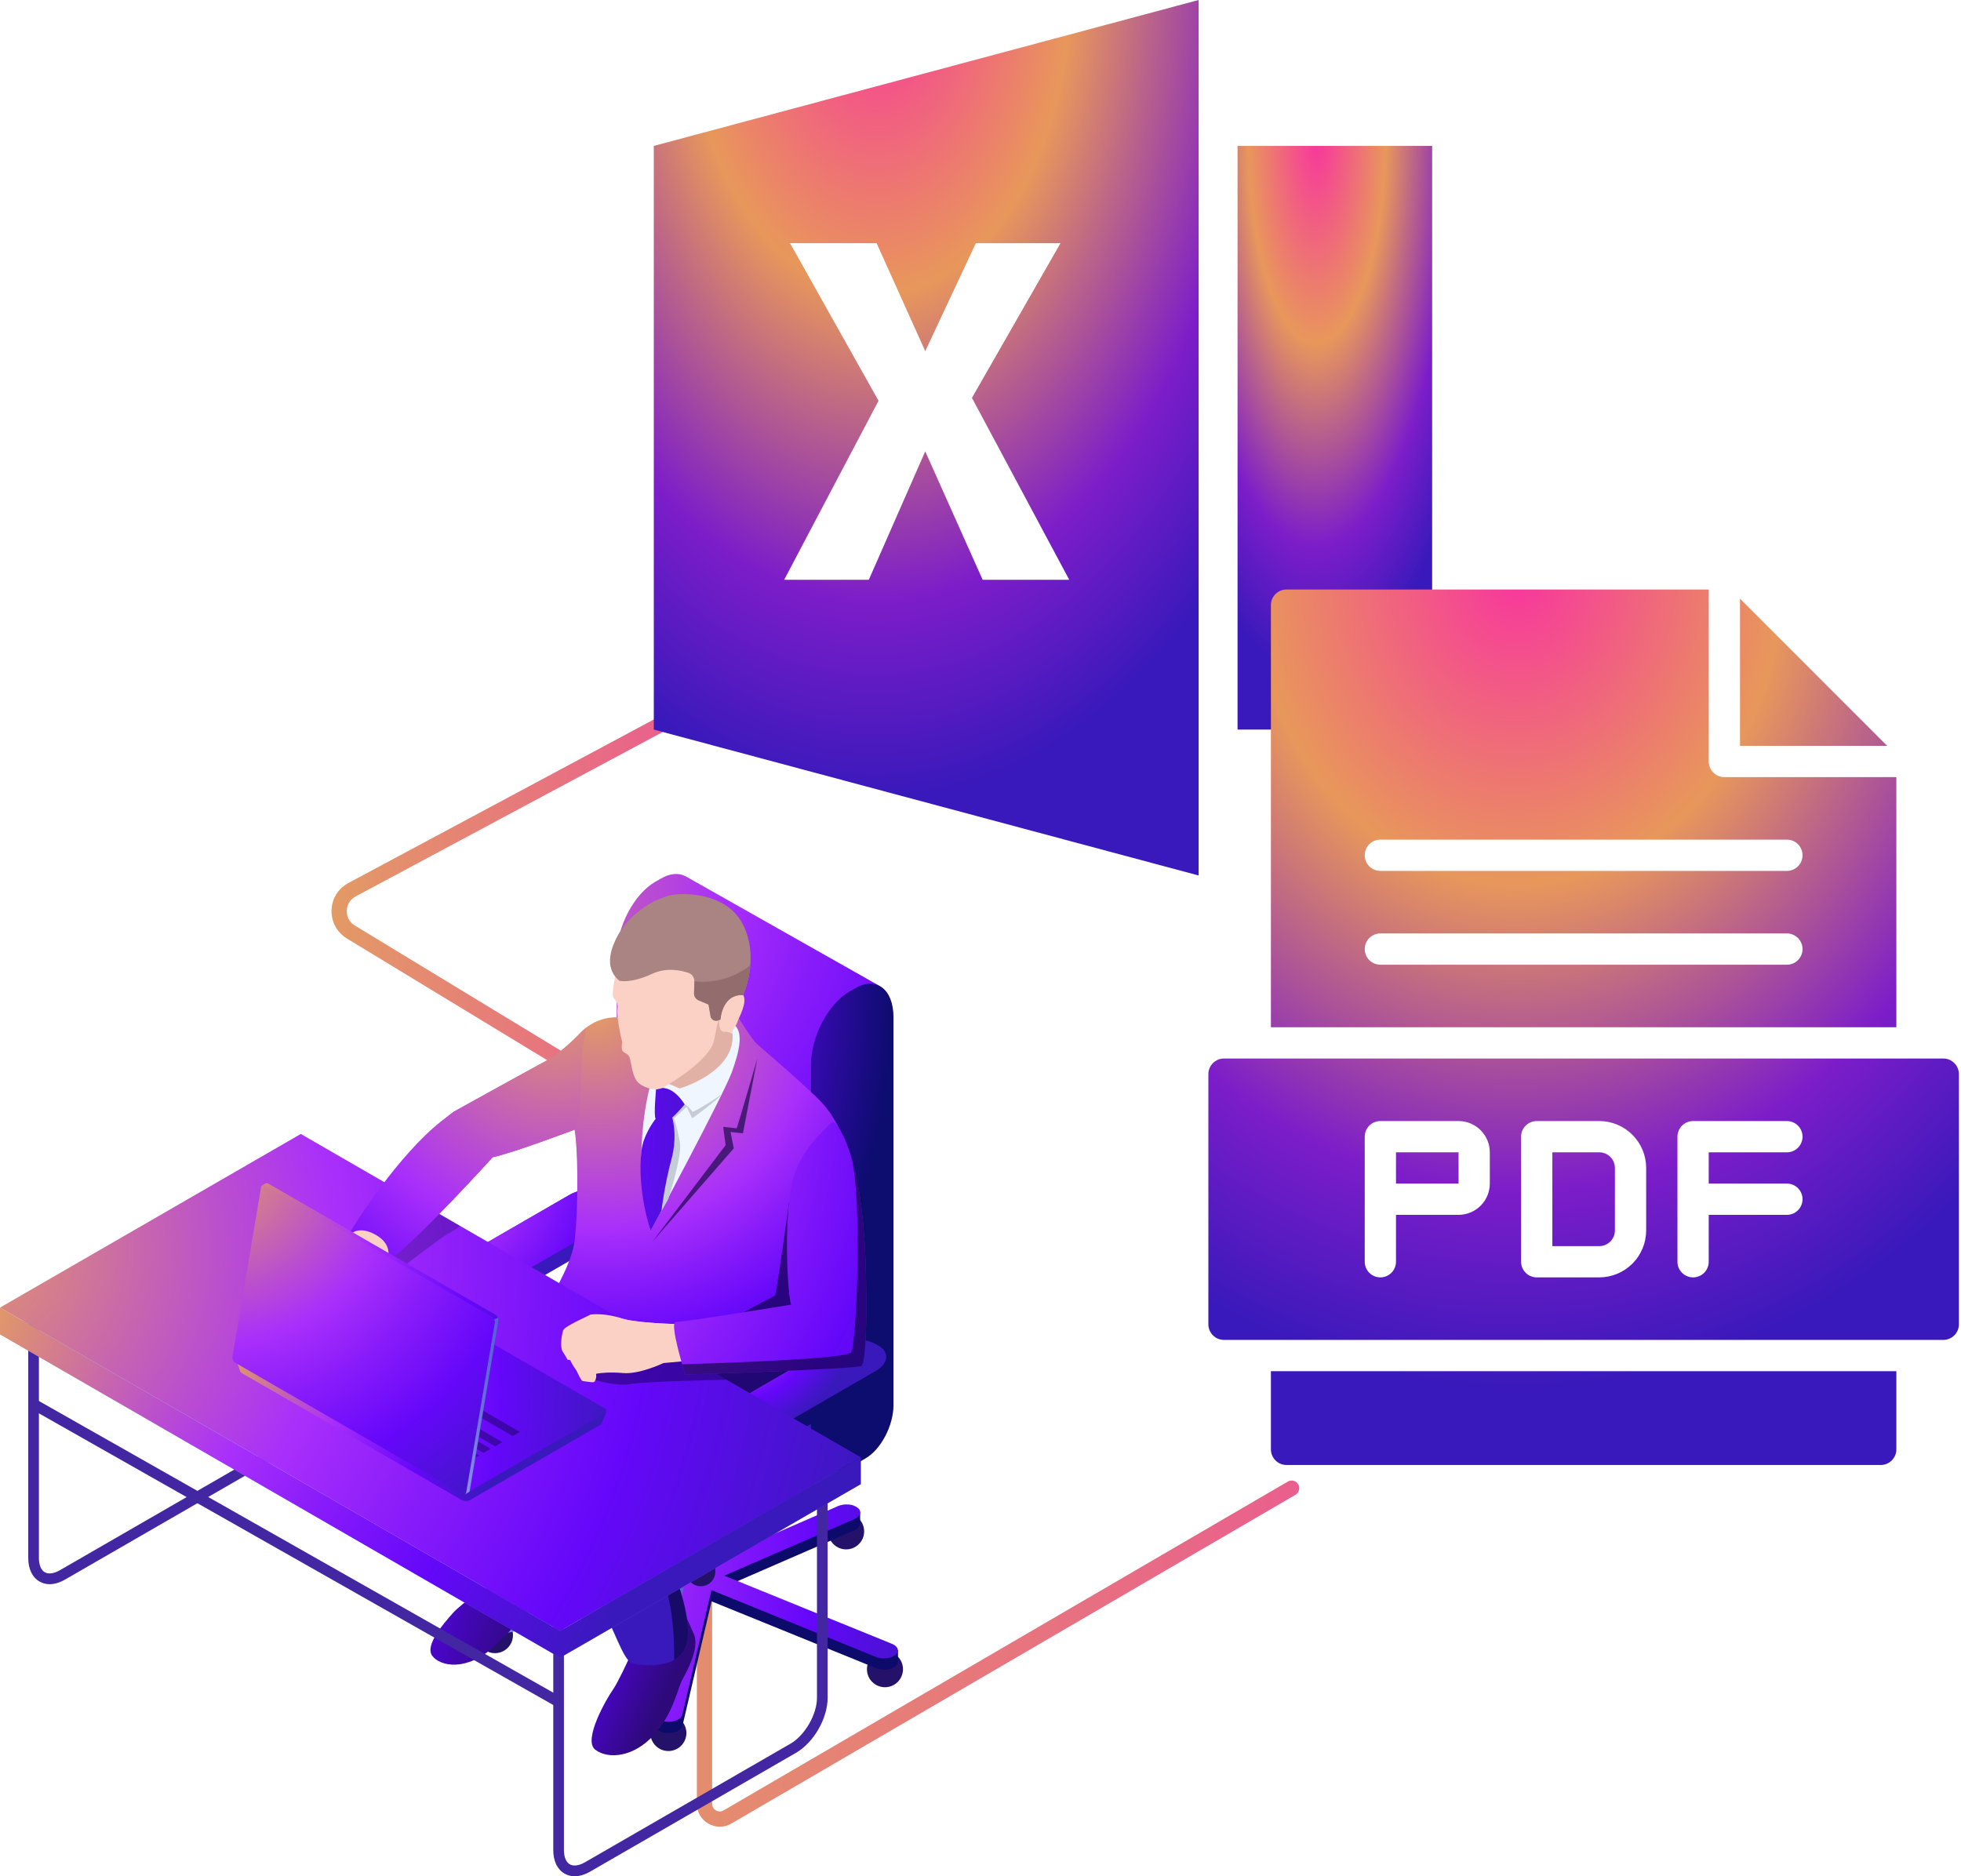<svg width="418" height="400" viewBox="0 0 418 400" fill="none" xmlns="http://www.w3.org/2000/svg">
<path d="M134.54 236.631C134.243 236.631 133.964 236.561 133.702 236.387L73.949 200.084C71.836 198.792 70.614 196.54 70.666 194.077C70.736 191.598 72.081 189.415 74.263 188.245L141.245 152.38C142.031 151.96 143.026 152.257 143.445 153.043C143.865 153.829 143.568 154.824 142.782 155.243L75.8 191.109C74.647 191.72 73.949 192.855 73.914 194.165C73.879 195.457 74.525 196.644 75.625 197.308L135.378 233.61C136.147 234.082 136.391 235.077 135.92 235.845C135.623 236.352 135.081 236.631 134.523 236.631H134.54Z" fill="url(#paint0_linear_531_2890)"/>
<path d="M153.416 389.436C152.578 389.436 151.757 389.209 150.989 388.772C149.452 387.899 148.544 386.31 148.544 384.547V337.488C148.544 335.55 147.566 333.769 145.908 332.756L113.307 312.553C112.539 312.082 112.312 311.087 112.783 310.318C113.255 309.55 114.25 309.323 115.018 309.794L147.619 329.997C150.238 331.621 151.792 334.415 151.792 337.488V384.547C151.792 385.402 152.368 385.821 152.613 385.961C152.857 386.101 153.503 386.38 154.237 385.961L274.511 315.854C275.279 315.4 276.275 315.661 276.729 316.447C277.183 317.216 276.921 318.211 276.152 318.665L155.878 388.772C155.11 389.226 154.272 389.436 153.416 389.436Z" fill="url(#paint1_linear_531_2890)"/>
<path d="M146.309 369.46C146.309 371.59 144.58 373.302 142.467 373.302C140.355 373.302 138.626 371.573 138.626 369.46C138.626 367.347 140.355 365.619 142.467 365.619C144.58 365.619 146.309 367.347 146.309 369.46Z" fill="#24126A"/>
<path d="M184.201 326.47C184.201 328.6 182.472 330.312 180.359 330.312C178.246 330.312 176.518 328.583 176.518 326.47C176.518 324.357 178.246 322.629 180.359 322.629C182.472 322.629 184.201 324.357 184.201 326.47Z" fill="#24126A"/>
<path d="M188.635 359.699C190.757 359.699 192.477 357.979 192.477 355.858C192.477 353.736 190.757 352.016 188.635 352.016C186.514 352.016 184.794 353.736 184.794 355.858C184.794 357.979 186.514 359.699 188.635 359.699Z" fill="#24126A"/>
<path d="M109.343 348.594C109.343 350.724 107.615 352.435 105.502 352.435C103.389 352.435 101.66 350.707 101.66 348.594C101.66 346.481 103.389 344.752 105.502 344.752C107.615 344.752 109.343 346.481 109.343 348.594Z" fill="#24126A"/>
<path d="M133.126 322.594C133.126 324.724 131.397 326.435 129.284 326.435C127.172 326.435 125.443 324.707 125.443 322.594C125.443 320.481 127.172 318.752 129.284 318.752C131.397 318.752 133.126 320.481 133.126 322.594Z" fill="#24126A"/>
<path d="M147.915 336.86L105.606 345.015C105.432 345.015 105.257 345.067 105.082 345.102L105.117 344.823L103.092 344.316V346.708C103.092 346.796 103.092 346.9 103.127 346.988C103.389 347.931 104.908 348.577 106.532 348.42L148.841 340.265L147.915 336.86Z" fill="url(#paint2_linear_531_2890)"/>
<path d="M183.363 322.35L182.07 323.433C180.97 322.944 179.259 323.066 178.107 323.729L147.968 336.843L152.194 339.27L182.332 326.157C183.048 325.755 183.38 325.231 183.345 324.725V322.333L183.363 322.35Z" fill="#0C0B6B"/>
<path d="M132.13 319.416C131.379 318.56 129.581 318.229 128.114 318.665C127.939 318.717 127.782 318.77 127.625 318.84C127.555 318.717 127.468 318.595 127.363 318.49C127.101 318.229 126.473 317.862 126.473 317.862V320.254C126.473 320.499 126.577 320.743 126.787 320.987L146.239 338.746L151.547 337.174L132.095 319.416H132.13Z" fill="url(#paint3_linear_531_2890)"/>
<path d="M191.411 351.789L190.695 352.034L190.294 352.889C190.137 352.82 189.979 352.75 189.787 352.697L151.617 337.192L148.91 340.265L187.081 355.771C188.548 356.207 190.346 355.858 191.097 355.02C191.324 354.758 191.411 354.496 191.411 354.217V351.789Z" fill="#0C0B6B"/>
<path d="M146.274 338.763L140.005 365.619L139.534 365.374V367.854C139.621 368.64 140.634 369.321 142.048 369.443C143.672 369.6 145.209 368.954 145.453 368.011L152.158 339.305L146.274 338.763Z" fill="#0C0B6B"/>
<path d="M189.788 350.305L154.394 335.917L182.332 323.764C183.589 323.048 183.711 321.948 182.629 321.319L182.332 321.145C181.249 320.516 179.346 320.603 178.106 321.319L150.168 333.472L132.13 317.006C131.38 316.151 129.581 315.819 128.114 316.256C126.648 316.692 126.071 317.722 126.805 318.578L144.842 335.044L105.606 342.605C103.983 342.762 102.865 343.635 103.127 344.578C103.389 345.521 104.908 346.167 106.532 346.01L145.768 338.449L139.551 365.078C139.29 366.021 140.407 366.894 142.031 367.051C143.655 367.208 145.192 366.562 145.436 365.619L151.652 338.99L187.047 353.379C188.513 353.815 190.312 353.466 191.063 352.628C191.814 351.772 191.22 350.742 189.753 350.305H189.788ZM150.605 335.952L149.941 336.703L148.509 336.563L148.282 335.742L149.574 335.358L150.605 335.952Z" fill="url(#paint4_radial_531_2890)"/>
<path d="M149.383 338.169C147.671 338.169 146.292 336.79 146.292 335.078V299.335H152.473V335.078C152.473 336.79 151.094 338.169 149.383 338.169Z" fill="#24126A"/>
<path d="M132.952 256.886C132.882 256.083 132.358 255.315 131.345 254.739L130.699 254.372C128.307 252.992 124.116 253.167 121.357 254.756L101.853 266.019C100.386 266.874 99.618 267.939 99.565 268.97V272.375C99.565 273.265 100.089 274.103 101.172 274.732L101.818 275.099C104.21 276.478 108.401 276.303 111.16 274.714L130.664 263.452C132.079 262.631 132.847 261.601 132.934 260.588V256.886H132.952Z" fill="url(#paint5_radial_531_2890)"/>
<path d="M101.8 271.798L101.154 271.431C98.762 270.052 99.059 267.625 101.818 266.036L121.322 254.773C124.081 253.167 128.272 253.01 130.664 254.389L131.31 254.756C133.702 256.135 133.406 258.562 130.647 260.151L111.142 271.414C108.383 273.02 104.193 273.177 101.8 271.798Z" fill="url(#paint6_radial_531_2890)"/>
<path d="M143.114 287.513L102.254 311.086C100.229 312.256 98.587 311.016 98.587 308.31C98.587 305.603 100.229 302.478 102.254 301.308L149.068 274.312V276.163C149.068 280.546 146.414 285.627 143.114 287.531V287.513Z" fill="#515151"/>
<path d="M146.117 186.813C144.703 186.045 142.869 186.15 140.879 187.302L139.656 188.001C135.134 190.603 131.467 197.605 131.467 203.629V284.44L142.328 278.172V280.738L129.302 291.355L99.722 311.191L141.298 334.694L165.203 316.29L178.822 304.661L187.309 210.09L146.117 186.796V186.813Z" fill="url(#paint7_radial_531_2890)"/>
<path d="M115.665 320.219C115.665 320.219 114.565 317.285 116.747 315.103C118.93 312.92 130.42 308.083 131.258 307.559C132.096 307.036 136.217 303.997 136.217 303.997L137.474 301.168C137.474 301.168 114.128 303.438 113.831 303.805C113.517 304.172 102.901 313.688 103.215 314.107C103.529 314.526 110.531 316.22 110.531 316.22L111.876 318.071L115.647 320.201L115.665 320.219Z" fill="#2D2D2D"/>
<path d="M182.28 210.701L181.057 211.399C176.535 214.001 172.868 221.003 172.868 227.027V307.839L143.638 324.706C141.612 325.876 139.971 329.019 139.971 331.708C139.971 334.415 141.612 335.655 143.638 334.485L184.497 310.912C187.78 309.009 190.452 303.927 190.452 299.544V216.882C190.452 210.858 186.785 208.081 182.262 210.701H182.28Z" fill="url(#paint8_radial_531_2890)"/>
<path d="M104.612 337.715C104.612 337.715 98.587 341.574 96.562 343.861C94.519 346.131 90.485 350.794 92.144 353.011C93.803 355.229 99.408 356.469 105.432 350.933C111.456 345.398 109.745 345.049 114.879 342.307C120.013 339.566 121.427 336.563 120.798 334.851C120.187 333.14 117.655 330.119 116.258 330.765C114.879 331.411 104.612 337.715 104.612 337.715Z" fill="url(#paint9_linear_531_2890)"/>
<path d="M133.894 353.937C133.894 353.937 131.729 358.686 130.612 360.275C129.494 361.847 124.099 370.962 126.91 373.04C129.721 375.135 135.082 374.559 139.307 369.967C143.533 365.374 144.476 359.787 145.506 357.953C146.554 356.12 149.138 351.23 147.916 348.402C146.694 345.573 146.414 345.084 146.414 345.084L133.877 353.919L133.894 353.937Z" fill="url(#paint10_linear_531_2890)"/>
<path d="M112.033 286.204C112.033 286.204 94.152 303.858 91.219 312.711C91.219 312.711 89.979 317.495 93.436 321.249C96.894 325.003 104.245 337.279 104.245 337.279C104.245 337.279 109.728 343.914 116.8 338.606C116.8 338.606 119.995 333.49 118.039 330.102C116.066 326.697 110.845 315.854 110.845 315.854C110.845 315.854 122.318 307.961 127.975 305.97C133.633 303.98 136.653 302.443 136.653 302.443C136.653 302.443 135.623 307.786 131.485 312.99C127.346 318.211 120.414 326.575 122.719 332.407C125.024 338.239 126.369 340.038 128.534 343.39C130.699 346.743 132.759 353.745 134.61 354.478C136.461 355.212 145.017 356.05 146.397 350.48C147.776 344.909 143.481 334.083 141.543 330.416C141.543 330.416 164.679 303.718 166.879 300.784C169.079 297.851 119.209 281.682 112.05 286.204H112.033Z" fill="url(#paint11_radial_531_2890)"/>
<path d="M118.022 330.119C116.049 326.714 110.828 315.871 110.828 315.871C110.828 315.871 122.3 307.978 127.957 305.987C133.615 303.997 136.636 302.46 136.636 302.46C137.718 300.958 141.228 295.214 142.799 290.674C129.756 286.85 115.595 283.969 112.015 286.221C113.272 289.347 119.925 289.312 119.925 289.312C119.925 289.312 122.405 295.353 124.063 296.139C125.705 296.907 129.651 296.069 129.651 296.069C129.651 296.069 129.022 297.065 126.194 299.09C123.382 301.116 105.781 315.539 105.781 315.539C105.781 315.539 106.777 316.115 111.474 324.584C116.171 333.053 116.764 338.64 116.764 338.64C116.764 338.64 119.96 333.524 118.004 330.137L118.022 330.119Z" fill="#160A5B"/>
<path opacity="0.6" d="M157.572 295.58C147.235 294.585 135.186 294.498 137.893 299.928C142.485 309.148 151.74 309.549 151.74 309.549C151.687 312.937 137.491 329.281 137.491 329.281L140.791 335.707C144.092 342.132 143.69 353.849 143.69 353.849C144.965 353.151 145.977 352.085 146.379 350.462C147.759 344.891 143.463 334.065 141.525 330.398C141.525 330.398 164.661 303.7 166.861 300.766C167.507 299.893 163.596 297.868 157.572 295.563V295.58Z" fill="#020230"/>
<path d="M93.943 239.162L96.701 237.032C96.701 237.032 111.526 228.79 116.468 226.136C119.139 224.687 121.916 222.102 123.889 220.042C125.827 218.034 128.499 216.899 131.293 216.882L157.275 216.759C157.275 216.759 160.296 221.614 161.326 222.556C162.077 223.255 169.132 229.174 174.178 234.029C176.972 236.718 179.015 240.105 180.08 243.842C182.978 254.039 182.926 274.609 183.363 289.312C183.363 289.312 181.564 290.01 177.129 290.953C172.711 291.896 173.252 291.285 173.252 291.285C173.252 291.285 166.617 306.197 157.624 307.646C148.632 309.095 136.514 304.887 134.348 290.761C134.348 290.761 116.817 288.142 112.05 286.186C111.614 286.011 111.456 285.47 111.736 285.086C113.849 282.275 121.759 271.361 122.509 264.254C123.383 256.03 123.121 244.104 122.457 240.856C122.457 240.856 109.239 245.833 105.013 246.723C105.013 246.723 88.914 264.412 82.191 269.231C82.191 269.231 84.496 265.616 79.869 263.154L93.908 239.18L93.943 239.162Z" fill="url(#paint12_radial_531_2890)"/>
<path opacity="0.6" d="M177.129 290.954C177.809 290.814 178.403 290.674 178.962 290.534L178.019 288.701L153.625 286.117L139.377 286.85L134.47 291.512C134.75 293.031 135.134 294.428 135.623 295.703C135.64 295.703 141.682 296.576 144.476 295.982C147.287 295.389 168.991 298.567 169.026 298.584C171.488 295.057 173.008 291.757 173.2 291.355C173.182 291.477 173.444 291.757 177.094 290.971L177.129 290.954Z" fill="#020230"/>
<path d="M144.197 282.432C144.162 282.345 144.092 282.275 144.004 282.275C142.835 282.24 135.204 282.013 132.323 281.018C129.197 279.935 125.879 280.145 125.722 280.319C125.565 280.494 120.344 282.711 120.047 283.602C119.768 284.405 119.279 287.164 119.96 288.177C120.641 289.19 120.973 289.888 120.973 289.888L121.514 289.941C121.514 289.941 122.213 291.32 122.614 291.809C122.789 292.018 122.929 292.263 123.033 292.507C123.365 293.223 123.941 294.393 124.186 294.411C124.535 294.446 126.141 294.76 126.56 294.655C126.892 294.568 127.189 293.538 127.067 293.101C127.032 292.979 127.084 292.857 127.224 292.839C127.975 292.717 129.983 292.455 132.759 292.717C136.147 293.031 140.949 290.814 141.385 290.604C141.403 290.604 141.438 290.604 141.455 290.587L146.24 290.15C146.379 290.15 146.467 290.01 146.432 289.871L144.249 282.397L144.197 282.432Z" fill="#FCD1C5"/>
<path d="M138.434 232.038C138.434 232.038 134.366 247.037 138.661 262.456C138.661 262.456 154.324 233.243 156.018 228.511C157.712 223.779 158.34 220.409 156.751 218.697C155.162 217.004 141.018 225.787 141.018 225.787L138.434 232.038Z" fill="#F0F6FF"/>
<path d="M142.468 255.559C142.468 255.559 145.454 246.426 144.93 243.493C144.406 240.542 143.673 238.446 143.673 238.446L146.362 235.967L147.549 238.429C147.549 238.429 153.469 234.081 153.87 233.278C153.87 233.278 149.103 236.543 147.601 237.032C147.601 237.032 146.903 235.862 145.96 235.461C145.017 235.059 142.695 238.254 142.695 238.254L142.258 243.79L139.918 256.711L140.739 258.632L142.485 255.576L142.468 255.559Z" fill="#C4CCD6"/>
<path d="M145.943 235.461C145.943 235.461 143.288 230.781 139.848 232.213C139.848 232.213 139.29 237.976 139.761 238.499C138.993 239.512 137.072 242.289 136.723 245.344C135.763 253.918 138.679 262.456 138.679 262.456L141.001 258.091C141.001 258.091 141.595 252.835 143.114 247.178C144.249 243.004 143.673 239.687 143.288 238.237C144.266 237.434 145.943 235.444 145.943 235.444V235.461Z" fill="url(#paint13_radial_531_2890)"/>
<path d="M131.118 208.134C131.118 208.134 130.402 211.784 130.664 212.465C130.926 213.146 131.851 213.617 131.624 215.049C131.397 216.481 132.218 220.724 132.637 222.138C132.637 222.138 132.322 223.657 132.759 224.111C133.178 224.583 133.737 224.565 134.138 225.281C134.54 225.997 134.662 229.681 136.164 230.904C137.648 232.126 139.604 232.388 140.599 232.126C141.594 231.864 142.625 231.096 142.625 231.096L144.877 232.039C144.877 232.039 156.524 228.739 156.157 220.567V219.694C156.157 219.694 156.978 218.541 157.222 217.773C157.467 217.004 159.388 213.617 158.41 212.15C158.41 212.15 162.915 194.34 148.998 193.274C135.081 192.209 132.986 201.953 131.135 208.134H131.118Z" fill="#FCD1C5"/>
<path d="M156.14 220.549V220.444C155.564 220.095 154.988 219.886 154.534 219.955C152.945 220.235 153.311 216.935 153.311 216.935C153.311 216.935 153.015 217.528 152.211 221.754C151.391 225.98 142.625 231.078 142.625 231.078L144.878 232.021C144.878 232.021 156.524 228.721 156.158 220.549H156.14Z" fill="#E2B1A6"/>
<path d="M131.188 200.399C129.826 203.28 129.18 206.754 132.026 209.094C132.026 209.094 134.418 209.74 138.958 207.628C142.014 206.196 145.087 206.842 146.746 207.401C147.514 207.662 148.02 208.396 148.003 209.217L147.933 211.748C147.916 212.412 148.3 213.006 148.911 213.268L151.024 214.158L151.443 216.62C151.565 217.354 152.316 217.79 153.014 217.546L153.556 217.354C153.556 217.354 153.87 211.871 158.393 212.15C158.393 212.15 162.059 204.223 158.305 196.976C154.551 189.73 144.266 190.253 142.066 191.074C139.185 192.157 139.587 192 137.928 193.012C135.029 194.793 132.637 197.325 131.188 200.399Z" fill="#AA8383"/>
<path opacity="0.6" d="M168.206 256.257C168.206 256.257 166.093 271.781 165.237 276.181L158.427 279.778L170.511 279.045L168.206 256.257Z" fill="#020230"/>
<path d="M158.392 212.15C158.392 212.15 159.632 209.461 159.929 205.794C154.306 210.247 148.02 209.199 148.02 209.199L147.95 211.731C147.933 212.394 148.317 212.988 148.928 213.25L151.041 214.158L151.46 216.62C151.582 217.353 152.333 217.79 153.032 217.545L153.573 217.353C153.573 217.353 153.887 211.871 158.41 212.15H158.392Z" fill="#936D6D"/>
<path opacity="0.6" d="M161.396 225.787C161.396 225.787 157.799 238.167 157.048 240.542L154.15 240.228L154.674 244.139L139.063 264.726L156.402 244.82L155.721 241.328L158.358 241.607L161.414 225.77L161.396 225.787Z" fill="#020230"/>
<path d="M146.064 293.049C146.064 293.049 182.681 291.861 183.624 291.198C184.567 290.534 184.724 281.105 184.637 275.657C184.584 271.833 184.637 256.834 181.354 246.322C183.921 255.227 182.576 286.71 181.406 288.317C180.236 289.923 145.401 290.848 145.401 290.848C145.785 292.158 146.064 293.066 146.064 293.066V293.049Z" fill="#263649"/>
<path d="M74.106 263.765C74.106 263.765 73.967 264.691 72.378 265.599C70.789 266.507 66.703 268.515 66.057 269.091C65.393 269.667 62.46 272.252 62.372 272.583C62.285 272.915 61.412 275.849 61.412 276.023C61.412 276.198 61.691 277.542 61.691 277.542L60.783 281.855C60.783 281.855 59.631 283.532 60.888 283.986C62.128 284.44 62.844 283.148 62.861 282.956C62.861 282.956 64.747 282.065 66.144 280.982C67.523 279.9 73.094 275.43 74.037 275.709C74.979 275.988 74.106 277.595 73.652 277.857C73.198 278.136 70.247 281.017 71.487 283.008C72.727 285.016 73.53 281.873 74.333 281.244C75.137 280.616 76.918 278.101 77.983 277.787C79.065 277.473 81.021 273.439 81.283 271.641C81.545 269.842 82.82 268.672 83.291 268.096C83.745 267.52 82.296 263.032 82.296 263.032L76.795 261.321L74.875 262.578L74.106 263.748V263.765Z" fill="#FCD1C5"/>
<mask id="mask0_531_2890" style="mask-type:luminance" maskUnits="userSpaceOnUse" x="155" y="285" width="34" height="20">
<path d="M157.782 303.945L157.136 303.578C154.743 302.198 155.04 299.771 157.799 298.182L177.304 286.92C180.08 285.313 184.253 285.156 186.646 286.535L187.292 286.902C189.684 288.282 189.387 290.709 186.628 292.298L167.124 303.56C164.365 305.167 160.174 305.324 157.782 303.945Z" fill="white"/>
</mask>
<g mask="url(#mask0_531_2890)">
<path d="M178.648 240.14C177.496 238.324 176.972 239.669 175.418 241.171C173.34 243.196 170.721 246.339 169.359 250.303C166.896 257.515 167.787 275.57 168.608 278.137C168.608 278.137 145.681 281.891 144.092 281.821C142.503 281.751 146.065 293.049 146.065 293.049C146.065 293.049 182.682 291.861 183.625 291.198C184.567 290.534 184.725 281.105 184.637 275.657C184.567 270.977 184.637 249.639 178.648 240.158V240.14Z" fill="#334659"/>
<path d="M146.064 293.049C146.064 293.049 182.681 291.861 183.624 291.198C184.567 290.534 184.724 281.105 184.637 275.657C184.584 271.833 184.637 256.834 181.354 246.322C183.921 255.227 182.576 286.71 181.406 288.317C180.236 289.923 145.401 290.848 145.401 290.848C145.785 292.158 146.064 293.066 146.064 293.066V293.049Z" fill="#263649"/>
</g>
<path d="M188.933 289.033C188.863 288.23 188.339 287.461 187.327 286.885L186.681 286.518C184.288 285.139 180.098 285.314 177.339 286.902L157.834 298.165C156.368 299.021 155.599 300.086 155.547 301.116V304.521C155.547 305.412 156.071 306.25 157.153 306.878L157.799 307.245C160.192 308.625 164.382 308.45 167.141 306.861L186.646 295.598C188.06 294.778 188.828 293.747 188.916 292.735V289.033H188.933Z" fill="url(#paint14_radial_531_2890)"/>
<path d="M157.782 303.945L157.136 303.578C154.743 302.199 155.04 299.772 157.799 298.183L177.304 286.92C180.08 285.314 184.253 285.156 186.646 286.536L187.292 286.903C189.684 288.282 189.387 290.709 186.628 292.298L167.124 303.561C164.365 305.167 160.174 305.324 157.782 303.945Z" fill="url(#paint15_radial_531_2890)"/>
<path d="M122.509 400C121.724 400 120.99 399.808 120.327 399.424C118.79 398.533 117.935 396.752 117.935 394.413V341.801H120.205V394.413C120.205 395.879 120.659 396.979 121.444 397.451C122.248 397.905 123.417 397.748 124.692 397.014L168.503 371.73C171.559 369.967 174.143 365.496 174.143 361.969V309.358H176.413V361.969C176.413 366.352 173.444 371.521 169.638 373.703L125.827 398.987C124.675 399.651 123.54 400 122.475 400H122.509Z" fill="#4326A2"/>
<path d="M10.599 337.732C9.813 337.732 9.08 337.54 8.416 337.156C6.88 336.265 6.024 334.484 6.024 332.145V279.533H8.294V332.145C8.294 333.611 8.748 334.711 9.534 335.183C10.319 335.637 11.507 335.48 12.781 334.746L56.592 309.462C59.648 307.698 62.232 303.228 62.232 299.701V247.09H64.502V299.701C64.502 304.084 61.516 309.235 57.727 311.435L13.916 336.719C12.764 337.383 11.629 337.732 10.564 337.732H10.599Z" fill="#4326A2"/>
<path d="M7.739 298.363L6.611 300.353L118.521 363.823L119.649 361.834L7.739 298.363Z" fill="#4326A2"/>
<path opacity="0.5" d="M119.384 353.413L0 284.475L64.118 247.475L183.502 316.395L119.384 353.413Z" fill="url(#paint16_linear_531_2890)"/>
<path d="M0 278.765V284.475L119.384 353.413L183.502 316.395V310.685L119.384 347.703L0 278.765Z" fill="url(#paint17_radial_531_2890)"/>
<path d="M119.384 347.703L0 278.765L64.118 241.747L183.502 310.685L119.384 347.703Z" fill="url(#paint18_radial_531_2890)"/>
<path opacity="0.4" d="M126.386 294.01C126.386 294.01 130.978 295.651 134.488 295.057C137.998 294.464 154.865 294.149 154.865 294.149L152.211 292.613L146.292 288.492L131.624 289.487L125.967 291.513L126.386 294.01Z" fill="#020230"/>
<path d="M144.197 282.432C144.162 282.345 144.092 282.275 144.004 282.275C142.835 282.24 135.204 282.013 132.323 281.018C129.197 279.935 125.879 280.145 125.722 280.319C125.565 280.494 120.344 282.711 120.047 283.602C119.768 284.405 119.279 287.164 119.96 288.177C120.641 289.19 120.973 289.888 120.973 289.888L121.514 289.941C121.514 289.941 122.213 291.32 122.614 291.809C122.789 292.018 122.929 292.263 123.033 292.507C123.365 293.223 123.941 294.393 124.186 294.411C124.535 294.446 126.141 294.76 126.56 294.655C126.892 294.568 127.189 293.538 127.067 293.101C127.032 292.979 127.084 292.857 127.224 292.839C127.975 292.717 129.983 292.455 132.759 292.717C136.147 293.031 140.949 290.814 141.385 290.604C141.403 290.604 141.438 290.604 141.455 290.587L146.24 290.15C146.379 290.15 146.467 290.01 146.432 289.871L144.249 282.397L144.197 282.432Z" fill="#FCD1C5"/>
<path d="M178.648 240.14C177.496 238.324 176.972 239.669 175.418 241.171C173.34 243.196 170.721 246.339 169.359 250.303C166.896 257.515 167.787 275.57 168.608 278.137C168.608 278.137 145.681 281.891 144.092 281.821C142.503 281.751 146.065 293.049 146.065 293.049C146.065 293.049 182.682 291.861 183.625 291.198C184.567 290.534 184.725 281.105 184.637 275.657C184.567 270.977 184.637 249.639 178.648 240.158V240.14Z" fill="url(#paint19_radial_531_2890)"/>
<path opacity="0.6" d="M146.065 293.049C146.065 293.049 182.682 291.861 183.625 291.198C184.568 290.534 184.725 281.105 184.638 275.657C184.585 271.833 184.638 256.834 181.355 246.322C183.922 255.227 182.577 286.71 181.407 288.317C180.237 289.923 145.402 290.848 145.402 290.848C145.786 292.158 146.065 293.066 146.065 293.066V293.049Z" fill="#020230"/>
<path opacity="0.3" d="M80.427 274.313C80.427 274.313 93.523 264.08 95.392 263.085C97.26 262.09 98.046 261.339 98.046 261.339L93.663 258.807L86.26 261.863L76.918 271.117L62.547 281.315V283.69C62.547 283.69 74.403 278.591 75.73 277.735C77.057 276.88 80.427 274.33 80.427 274.33V274.313Z" fill="#180D5B"/>
<path opacity="0.63" d="M72.605 283.567C72.605 283.567 75.399 281.07 77.197 280.249C78.996 279.411 81.859 277.211 82.209 275.517C82.558 273.824 85.544 270.087 85.544 270.087L80.777 272.846L73.862 276.844L62.355 283.515C62.355 283.515 63.053 284.318 64.52 283.829C65.969 283.34 68.711 281.594 69.986 281.437C71.26 281.28 73.373 280.896 73.373 280.896L72.622 283.602L72.605 283.567Z" fill="#2D2D2D"/>
<path d="M74.106 263.765C74.106 263.765 73.967 264.691 72.378 265.599C70.789 266.507 66.703 268.515 66.057 269.091C65.393 269.667 62.46 272.252 62.372 272.583C62.285 272.915 61.412 275.849 61.412 276.023C61.412 276.198 61.691 277.542 61.691 277.542L60.783 281.855C60.783 281.855 59.631 283.532 60.888 283.986C62.128 284.44 62.844 283.148 62.861 282.956C62.861 282.956 64.747 282.065 66.144 280.982C67.523 279.9 73.094 275.43 74.037 275.709C74.979 275.988 74.106 277.595 73.652 277.857C73.198 278.136 70.247 281.017 71.487 283.008C72.727 285.016 73.53 281.873 74.333 281.244C75.137 280.616 76.918 278.101 77.983 277.787C79.065 277.473 81.021 273.439 81.283 271.641C81.545 269.842 82.82 268.672 83.291 268.096C83.745 267.52 82.296 263.032 82.296 263.032L76.795 261.321L74.875 262.578L74.106 263.748V263.765Z" fill="#FCD1C5"/>
<path d="M123.784 233.557C123.784 233.557 123.575 225.351 124.971 219.064C124.587 219.361 124.221 219.676 123.871 220.025C121.898 222.085 119.122 224.67 116.45 226.119C111.509 228.79 96.684 237.015 96.684 237.015L93.925 239.145C85.229 245.973 75.503 260.797 74.089 263.748C74.77 262.84 76.516 261.339 79.869 263.137C84.496 265.599 82.296 269.284 82.296 269.284C89.018 264.464 105.013 246.706 105.013 246.706C108.959 245.885 120.816 241.45 122.3 240.891C123.243 238.429 123.802 235.95 123.749 233.54L123.784 233.557Z" fill="url(#paint20_radial_531_2890)"/>
<path d="M50.219 289.574L52.855 290.954L79.362 275.64C79.798 275.378 80.584 275.413 81.091 275.71L126.822 302.111C127.259 301.867 129.249 300.907 129.249 300.907L128.289 303.421C128.254 303.526 128.167 303.631 128.027 303.718L100.106 319.835C99.669 320.097 98.884 320.062 98.377 319.765L51.581 292.752C51.371 292.63 51.249 292.49 51.197 292.333L50.236 289.557L50.219 289.574Z" fill="url(#paint21_radial_531_2890)"/>
<path d="M50.638 290.01L98.587 317.704C99.111 318.001 99.914 318.036 100.368 317.774L128.987 301.256C129.441 300.994 129.389 300.54 128.865 300.225L80.916 272.531C80.392 272.235 79.589 272.2 79.135 272.462L50.516 288.98C50.062 289.242 50.114 289.696 50.638 290.01Z" fill="url(#paint22_radial_531_2890)"/>
<path d="M67.296 286.256L99.757 305.01L101.294 304.119L68.833 285.366L67.296 286.256Z" fill="#24126A"/>
<path opacity="0.4" d="M64.835 287.687L103.058 309.741L104.594 308.868L66.371 286.797L64.835 287.687Z" fill="#06033E"/>
<path opacity="0.4" d="M62.372 289.102L100.595 311.173L102.132 310.283L63.909 288.211L62.372 289.102Z" fill="#06033E"/>
<path d="M59.91 290.517L98.151 312.588L99.687 311.697L61.447 289.626L59.91 290.517Z" fill="#24126A"/>
<path opacity="0.4" d="M109.588 304.556L72.605 283.2L71.068 284.091L107.772 305.271L109.308 306.162L110.845 305.271L109.588 304.556Z" fill="#06033E"/>
<path opacity="0.4" d="M97.889 303.927L105.537 308.345L107.073 307.454L99.373 303.001L97.889 303.927Z" fill="#06033E"/>
<path d="M50.306 288.876L56.365 252.905L55.877 252.696L56.61 252.277C56.75 252.189 56.959 252.189 57.169 252.311L105.607 280.285C106.008 280.512 106.305 281.105 106.235 281.507L100.124 317.757C100.089 317.949 100.002 318.071 99.862 318.124L99.146 318.543L99.024 317.879H99.059L50.9 290.098C50.498 289.871 50.202 289.277 50.271 288.876H50.306Z" fill="url(#paint23_radial_531_2890)"/>
<path d="M105.345 281.28L106.148 280.931C106.235 281.141 106.288 281.35 106.253 281.525L100.141 317.775C100.106 317.967 100.019 318.089 99.879 318.141L99.163 318.561L99.041 317.897H99.076L96.631 316.5L105.327 281.28H105.345Z" fill="url(#paint24_linear_531_2890)"/>
<path d="M50.167 290.534L98.605 318.507C98.971 318.717 99.303 318.595 99.373 318.211L105.484 281.961C105.554 281.542 105.257 280.965 104.856 280.738L56.418 252.765C56.051 252.556 55.719 252.678 55.65 253.062L49.538 289.312C49.468 289.731 49.765 290.307 50.167 290.534Z" fill="url(#paint25_radial_531_2890)"/>
<path d="M305.269 31.107H263.792V155.538H305.269V31.107Z" fill="url(#paint26_radial_531_2890)"/>
<path d="M139.362 155.538L255.497 186.645V0L139.362 31.108V155.538ZM168.396 51.846H186.853L197.222 74.865L208.006 51.846H226.048L207.176 84.82L227.915 123.601H209.457L197.222 96.226L185.194 123.601H167.151L187.267 85.442L168.396 51.846Z" fill="url(#paint27_radial_531_2890)"/>
<path d="M414.219 225.663H260.903C260.019 225.663 259.172 226.014 258.547 226.639C257.921 227.264 257.57 228.112 257.57 228.996V282.323C257.57 283.207 257.921 284.055 258.547 284.68C259.172 285.305 260.019 285.656 260.903 285.656H414.219C415.103 285.656 415.951 285.305 416.576 284.68C417.201 284.055 417.552 283.207 417.552 282.323V228.996C417.552 228.112 417.201 227.264 416.576 226.639C415.951 226.014 415.103 225.663 414.219 225.663ZM317.563 252.326C317.562 254.094 316.859 255.788 315.609 257.038C314.359 258.288 312.665 258.991 310.898 258.992H297.566V268.991C297.566 269.875 297.215 270.723 296.59 271.348C295.964 271.973 295.117 272.324 294.233 272.324C293.349 272.324 292.501 271.973 291.876 271.348C291.251 270.723 290.9 269.875 290.9 268.991V242.328C290.9 241.444 291.251 240.596 291.876 239.971C292.501 239.346 293.349 238.995 294.233 238.995H310.898C312.665 238.996 314.359 239.699 315.609 240.949C316.859 242.199 317.562 243.893 317.563 245.661V252.326ZM350.893 262.325C350.89 264.976 349.836 267.518 347.961 269.392C346.087 271.267 343.545 272.321 340.894 272.324H327.562C326.678 272.324 325.831 271.973 325.206 271.348C324.58 270.723 324.229 269.875 324.229 268.991V242.328C324.229 241.444 324.58 240.596 325.206 239.971C325.831 239.346 326.678 238.995 327.562 238.995H340.894C343.545 238.998 346.087 240.052 347.961 241.926C349.836 243.801 350.89 246.343 350.893 248.994V262.325ZM380.89 252.326C381.773 252.326 382.621 252.678 383.246 253.303C383.871 253.928 384.222 254.775 384.222 255.659C384.222 256.543 383.871 257.391 383.246 258.016C382.621 258.641 381.773 258.992 380.89 258.992H364.225V268.991C364.225 269.875 363.874 270.723 363.249 271.348C362.624 271.973 361.776 272.324 360.892 272.324C360.008 272.324 359.16 271.973 358.535 271.348C357.91 270.723 357.559 269.875 357.559 268.991V242.328C357.559 241.444 357.91 240.596 358.535 239.971C359.16 239.346 360.008 238.995 360.892 238.995H380.89C381.773 238.995 382.621 239.346 383.246 239.971C383.871 240.596 384.222 241.444 384.222 242.328C384.222 243.212 383.871 244.059 383.246 244.684C382.621 245.309 381.773 245.661 380.89 245.661H364.225V252.326H380.89ZM344.227 248.994V262.325C344.226 263.209 343.875 264.056 343.25 264.681C342.625 265.306 341.778 265.657 340.894 265.658H330.895V245.661H340.894C341.778 245.661 342.625 246.013 343.25 246.638C343.875 247.263 344.226 248.11 344.227 248.994ZM297.566 245.661H310.898V252.326H297.566V245.661ZM404.22 165.67H367.558C366.674 165.67 365.826 165.319 365.201 164.694C364.576 164.068 364.225 163.221 364.225 162.337V125.674H274.235C273.351 125.674 272.503 126.025 271.878 126.651C271.253 127.276 270.902 128.123 270.902 129.007V218.997H404.22V165.67ZM380.89 205.665H294.233C293.349 205.665 292.501 205.314 291.876 204.689C291.251 204.064 290.9 203.216 290.9 202.332C290.9 201.448 291.251 200.6 291.876 199.975C292.501 199.35 293.349 198.999 294.233 198.999H380.89C381.773 198.999 382.621 199.35 383.246 199.975C383.871 200.6 384.222 201.448 384.222 202.332C384.222 203.216 383.871 204.064 383.246 204.689C382.621 205.314 381.773 205.665 380.89 205.665ZM380.89 185.667H294.233C293.349 185.667 292.501 185.316 291.876 184.691C291.251 184.066 290.9 183.218 290.9 182.334C290.9 181.451 291.251 180.603 291.876 179.978C292.501 179.353 293.349 179.002 294.233 179.002H380.89C381.773 179.002 382.621 179.353 383.246 179.978C383.871 180.603 384.222 181.451 384.222 182.334C384.222 183.218 383.871 184.066 383.246 184.691C382.621 185.316 381.773 185.667 380.89 185.667ZM402.267 159.004H370.891V127.627L402.267 159.004ZM270.902 292.322H404.22V308.987C404.22 309.871 403.869 310.718 403.244 311.343C402.619 311.968 401.771 312.32 400.887 312.32H274.235C273.351 312.32 272.503 311.968 271.878 311.343C271.253 310.718 270.902 309.871 270.902 308.987V292.322Z" fill="url(#paint28_radial_531_2890)"/>
<defs>
<linearGradient id="paint0_linear_531_2890" x1="70.666" y1="194.392" x2="143.638" y2="194.392" gradientUnits="userSpaceOnUse">
<stop stop-color="#E39A65"/>
<stop offset="1" stop-color="#E95F8D"/>
</linearGradient>
<linearGradient id="paint1_linear_531_2890" x1="112.539" y1="349.484" x2="276.956" y2="349.484" gradientUnits="userSpaceOnUse">
<stop stop-color="#E39A65"/>
<stop offset="1" stop-color="#E95F8D"/>
</linearGradient>
<linearGradient id="paint2_linear_531_2890" x1="147.461" y1="337.035" x2="77.738" y2="354.042" gradientUnits="userSpaceOnUse">
<stop stop-color="#5761D7"/>
<stop offset="0.18" stop-color="#5B65D8"/>
<stop offset="0.39" stop-color="#6A72DE"/>
<stop offset="0.61" stop-color="#8188E8"/>
<stop offset="0.85" stop-color="#A2A6F5"/>
<stop offset="1" stop-color="#BCBEFF"/>
</linearGradient>
<linearGradient id="paint3_linear_531_2890" x1="139.272" y1="329.142" x2="121.234" y2="311.715" gradientUnits="userSpaceOnUse">
<stop stop-color="#5761D7"/>
<stop offset="0.18" stop-color="#5B65D8"/>
<stop offset="0.39" stop-color="#6A72DE"/>
<stop offset="0.61" stop-color="#8188E8"/>
<stop offset="0.85" stop-color="#A2A6F5"/>
<stop offset="1" stop-color="#BCBEFF"/>
</linearGradient>
<radialGradient id="paint4_radial_531_2890" cx="0" cy="0" r="1" gradientUnits="userSpaceOnUse" gradientTransform="translate(89.158 328.671) scale(116.346 116.346)">
<stop stop-color="#E39A65"/>
<stop offset="0.4" stop-color="#A92FFB"/>
<stop offset="0.55" stop-color="#881BFA"/>
<stop offset="0.73" stop-color="#6507FA"/>
<stop offset="1" stop-color="#3919BB"/>
</radialGradient>
<radialGradient id="paint5_radial_531_2890" cx="0" cy="0" r="1" gradientUnits="userSpaceOnUse" gradientTransform="translate(92.703 246.706) scale(25.773 25.773)">
<stop stop-color="#E39A65"/>
<stop offset="0.4" stop-color="#A92FFB"/>
<stop offset="0.55" stop-color="#881BFA"/>
<stop offset="0.73" stop-color="#6507FA"/>
<stop offset="1" stop-color="#3919BB"/>
</radialGradient>
<radialGradient id="paint6_radial_531_2890" cx="0" cy="0" r="1" gradientUnits="userSpaceOnUse" gradientTransform="translate(86.818 245.047) scale(56.47 56.47)">
<stop stop-color="#E39A65"/>
<stop offset="0.4" stop-color="#A92FFB"/>
<stop offset="0.55" stop-color="#881BFA"/>
<stop offset="0.73" stop-color="#6507FA"/>
<stop offset="1" stop-color="#3919BB"/>
</radialGradient>
<radialGradient id="paint7_radial_531_2890" cx="0" cy="0" r="1" gradientUnits="userSpaceOnUse" gradientTransform="translate(97.697 181.296) scale(143.393 143.393)">
<stop stop-color="#E39A65"/>
<stop offset="0.4" stop-color="#A92FFB"/>
<stop offset="0.55" stop-color="#881BFA"/>
<stop offset="0.73" stop-color="#6507FA"/>
<stop offset="1" stop-color="#3919BB"/>
</radialGradient>
<radialGradient id="paint8_radial_531_2890" cx="0" cy="0" r="1" gradientUnits="userSpaceOnUse" gradientTransform="translate(49.276 212.063) scale(261.59 261.59)">
<stop stop-color="#E39A65"/>
<stop offset="0.28" stop-color="#A92FFB"/>
<stop offset="0.33" stop-color="#881BFA"/>
<stop offset="0.4" stop-color="#6507FA"/>
<stop offset="0.54" stop-color="#0D0C6F"/>
</radialGradient>
<linearGradient id="paint9_linear_531_2890" x1="114.076" y1="345.608" x2="86.609" y2="335.794" gradientUnits="userSpaceOnUse">
<stop stop-color="#2D0979"/>
<stop offset="1" stop-color="#5B04F7"/>
</linearGradient>
<linearGradient id="paint10_linear_531_2890" x1="141.979" y1="361.48" x2="121.706" y2="352.575" gradientUnits="userSpaceOnUse">
<stop stop-color="#2D0979"/>
<stop offset="1" stop-color="#5B04F7"/>
</linearGradient>
<radialGradient id="paint11_radial_531_2890" cx="0" cy="0" r="1" gradientUnits="userSpaceOnUse" gradientTransform="translate(55.859 320.394) scale(80.218 80.218)">
<stop stop-color="#E39A65"/>
<stop offset="0.47" stop-color="#A92FFB"/>
<stop offset="0.59" stop-color="#881BFA"/>
<stop offset="0.73" stop-color="#6507FA"/>
<stop offset="1" stop-color="#3919BB"/>
</radialGradient>
<radialGradient id="paint12_radial_531_2890" cx="0" cy="0" r="1" gradientUnits="userSpaceOnUse" gradientTransform="translate(127.329 216.393) scale(97.173 97.173)">
<stop stop-color="#E39A65"/>
<stop offset="0.47" stop-color="#A92FFB"/>
<stop offset="0.59" stop-color="#881BFA"/>
<stop offset="0.73" stop-color="#6507FA"/>
<stop offset="1" stop-color="#3919BB"/>
</radialGradient>
<radialGradient id="paint13_radial_531_2890" cx="0" cy="0" r="1" gradientUnits="userSpaceOnUse" gradientTransform="translate(71.19 242.638) scale(85.212 85.212)">
<stop stop-color="#E39A65"/>
<stop offset="0.47" stop-color="#A92FFB"/>
<stop offset="0.59" stop-color="#881BFA"/>
<stop offset="0.73" stop-color="#6507FA"/>
<stop offset="1" stop-color="#3919BB"/>
</radialGradient>
<radialGradient id="paint14_radial_531_2890" cx="0" cy="0" r="1" gradientUnits="userSpaceOnUse" gradientTransform="translate(161.693 281.123) scale(42.047 42.047)">
<stop stop-color="#E39A65"/>
<stop offset="0.28" stop-color="#A92FFB"/>
<stop offset="0.33" stop-color="#881BFA"/>
<stop offset="0.4" stop-color="#6507FA"/>
<stop offset="0.54" stop-color="#0D0C6F"/>
</radialGradient>
<radialGradient id="paint15_radial_531_2890" cx="0" cy="0" r="1" gradientUnits="userSpaceOnUse" gradientTransform="translate(155.39 278.766) scale(27.607 27.607)">
<stop stop-color="#E39A65"/>
<stop offset="0.4" stop-color="#A92FFB"/>
<stop offset="0.55" stop-color="#881BFA"/>
<stop offset="0.73" stop-color="#6507FA"/>
<stop offset="1" stop-color="#3919BB"/>
</radialGradient>
<linearGradient id="paint16_linear_531_2890" x1="0" y1="300.435" x2="183.502" y2="300.435" gradientUnits="userSpaceOnUse">
<stop stop-color="#42E8E0"/>
<stop offset="0.15" stop-color="#42E3DF"/>
<stop offset="0.33" stop-color="#44D4DE"/>
<stop offset="0.52" stop-color="#48BDDD"/>
<stop offset="0.72" stop-color="#4D9BDA"/>
<stop offset="0.93" stop-color="#5471D8"/>
<stop offset="1" stop-color="#5761D7"/>
</linearGradient>
<radialGradient id="paint17_radial_531_2890" cx="0" cy="0" r="1" gradientUnits="userSpaceOnUse" gradientTransform="translate(-2.043 280.773) scale(147.602 147.602)">
<stop stop-color="#E39A65"/>
<stop offset="0.4" stop-color="#A92FFB"/>
<stop offset="0.55" stop-color="#881BFA"/>
<stop offset="0.73" stop-color="#6507FA"/>
<stop offset="1" stop-color="#3919BB"/>
</radialGradient>
<radialGradient id="paint18_radial_531_2890" cx="0" cy="0" r="1" gradientUnits="userSpaceOnUse" gradientTransform="translate(-10.005 266.368) scale(204.788 204.788)">
<stop stop-color="#E39A65"/>
<stop offset="0.4" stop-color="#A92FFB"/>
<stop offset="0.55" stop-color="#881BFA"/>
<stop offset="0.73" stop-color="#6507FA"/>
<stop offset="1" stop-color="#3919BB"/>
</radialGradient>
<radialGradient id="paint19_radial_531_2890" cx="0" cy="0" r="1" gradientUnits="userSpaceOnUse" gradientTransform="translate(76.079 231.602) scale(158.148 158.148)">
<stop stop-color="#E39A65"/>
<stop offset="0.47" stop-color="#A92FFB"/>
<stop offset="0.59" stop-color="#881BFA"/>
<stop offset="0.73" stop-color="#6507FA"/>
<stop offset="0.86" stop-color="#5010DC"/>
<stop offset="1" stop-color="#3919BB"/>
</radialGradient>
<radialGradient id="paint20_radial_531_2890" cx="0" cy="0" r="1" gradientUnits="userSpaceOnUse" gradientTransform="translate(118.423 213.442) scale(104.245 104.245)">
<stop stop-color="#E39A65"/>
<stop offset="0.47" stop-color="#A92FFB"/>
<stop offset="0.59" stop-color="#881BFA"/>
<stop offset="0.73" stop-color="#6507FA"/>
<stop offset="1" stop-color="#3919BB"/>
</radialGradient>
<radialGradient id="paint21_radial_531_2890" cx="0" cy="0" r="1" gradientUnits="userSpaceOnUse" gradientTransform="translate(48.874 291.809) rotate(180) scale(61.883 61.883)">
<stop stop-color="#E39A65"/>
<stop offset="0.4" stop-color="#A92FFB"/>
<stop offset="0.55" stop-color="#881BFA"/>
<stop offset="0.73" stop-color="#6507FA"/>
<stop offset="1" stop-color="#3919BB"/>
</radialGradient>
<radialGradient id="paint22_radial_531_2890" cx="0" cy="0" r="1" gradientUnits="userSpaceOnUse" gradientTransform="translate(36.267 296.768) rotate(180) scale(96.492 96.492)">
<stop stop-color="#E39A65"/>
<stop offset="0.4" stop-color="#A92FFB"/>
<stop offset="0.55" stop-color="#881BFA"/>
<stop offset="0.73" stop-color="#6507FA"/>
<stop offset="1" stop-color="#3919BB"/>
</radialGradient>
<radialGradient id="paint23_radial_531_2890" cx="0" cy="0" r="1" gradientUnits="userSpaceOnUse" gradientTransform="translate(51.389 247.23) rotate(180) scale(78.14 78.14)">
<stop stop-color="#E39A65"/>
<stop offset="0.4" stop-color="#A92FFB"/>
<stop offset="0.55" stop-color="#881BFA"/>
<stop offset="0.73" stop-color="#6507FA"/>
<stop offset="1" stop-color="#3919BB"/>
</radialGradient>
<linearGradient id="paint24_linear_531_2890" x1="106.253" y1="299.737" x2="96.649" y2="299.737" gradientUnits="userSpaceOnUse">
<stop stop-color="#5761D7"/>
<stop offset="0.18" stop-color="#5B65D8"/>
<stop offset="0.39" stop-color="#6A72DE"/>
<stop offset="0.61" stop-color="#8188E8"/>
<stop offset="0.85" stop-color="#A2A6F5"/>
<stop offset="1" stop-color="#BCBEFF"/>
</linearGradient>
<radialGradient id="paint25_radial_531_2890" cx="0" cy="0" r="1" gradientUnits="userSpaceOnUse" gradientTransform="translate(46.116 248.679) scale(93.942 93.942)">
<stop stop-color="#E39A65"/>
<stop offset="0.4" stop-color="#A92FFB"/>
<stop offset="0.55" stop-color="#881BFA"/>
<stop offset="0.73" stop-color="#6507FA"/>
<stop offset="1" stop-color="#3919BB"/>
</radialGradient>
<radialGradient id="paint26_radial_531_2890" cx="0" cy="0" r="1" gradientUnits="userSpaceOnUse" gradientTransform="translate(280.822 29.034) rotate(90.287) scale(118.901 39.666)">
<stop stop-color="#F8359E"/>
<stop offset="0.37" stop-color="#E8975B"/>
<stop offset="0.734" stop-color="#7C1DC9"/>
<stop offset="0.969" stop-color="#3919BB"/>
</radialGradient>
<radialGradient id="paint27_radial_531_2890" cx="0" cy="0" r="1" gradientUnits="userSpaceOnUse" gradientTransform="translate(187.045 -3.111) rotate(90.536) scale(178.358 111.062)">
<stop stop-color="#F8359E"/>
<stop offset="0.37" stop-color="#E8975B"/>
<stop offset="0.734" stop-color="#7C1DC9"/>
<stop offset="0.969" stop-color="#3919BB"/>
</radialGradient>
<radialGradient id="paint28_radial_531_2890" cx="0" cy="0" r="1" gradientUnits="userSpaceOnUse" gradientTransform="translate(323.256 122.564) rotate(90.738) scale(178.365 152.988)">
<stop stop-color="#F8359E"/>
<stop offset="0.37" stop-color="#E8975B"/>
<stop offset="0.734" stop-color="#7C1DC9"/>
<stop offset="0.969" stop-color="#3919BB"/>
</radialGradient>
</defs>
</svg>
